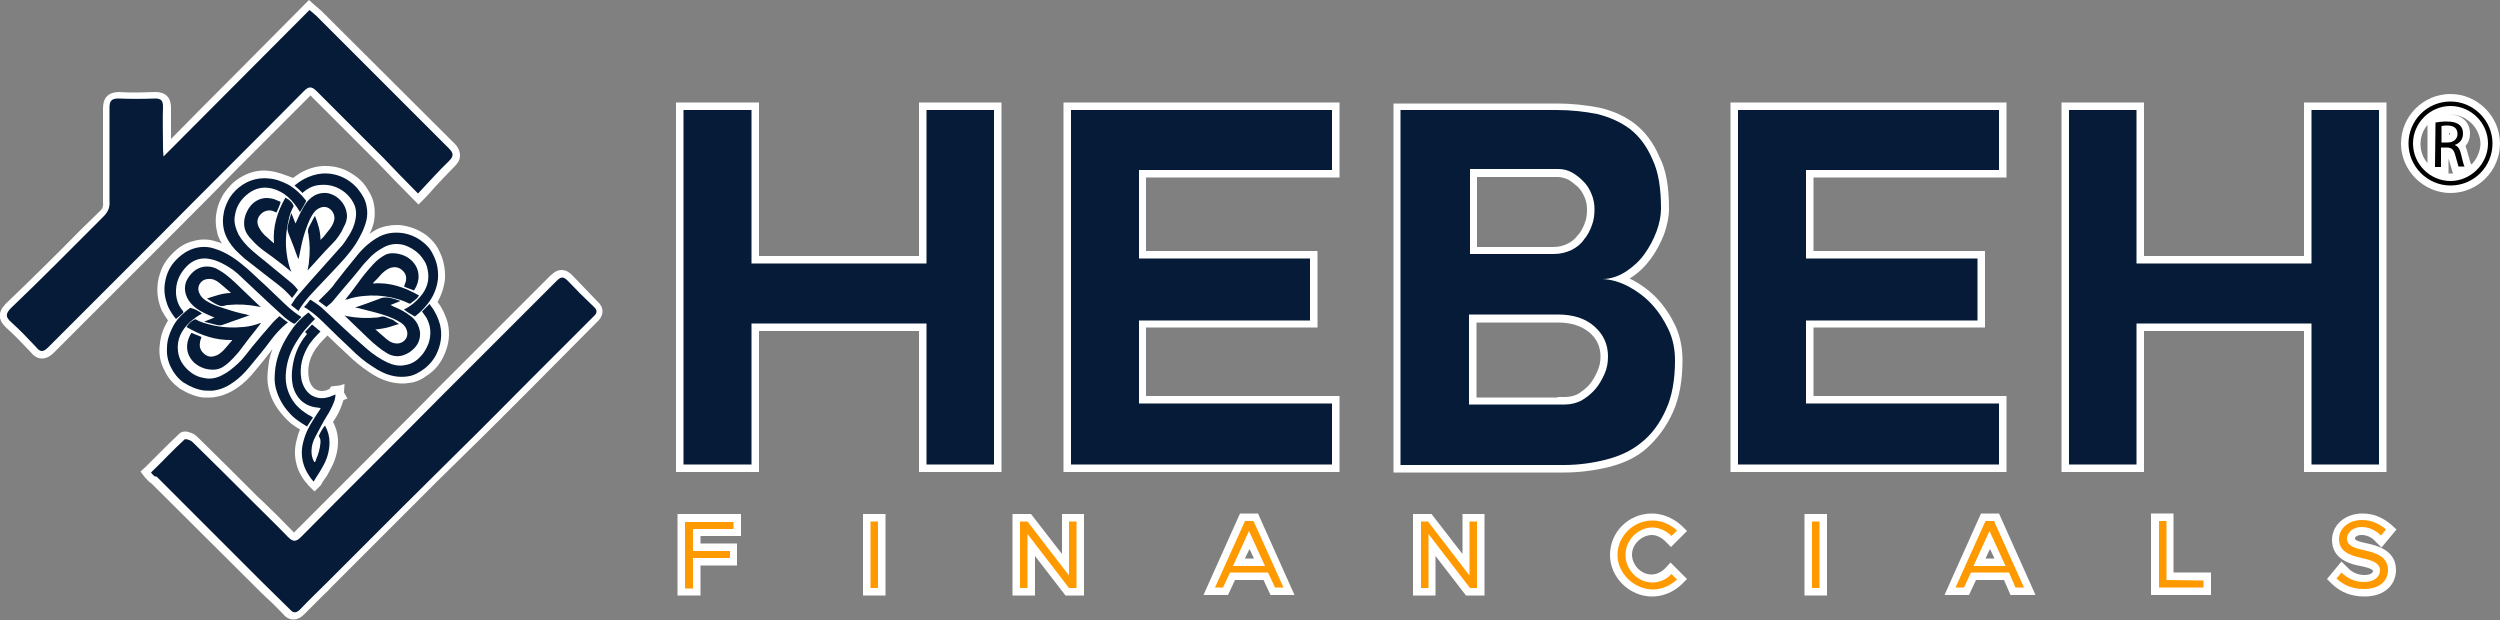 <?xml version="1.0" encoding="utf-8"?>
<!-- Generator: Adobe Illustrator 27.0.1, SVG Export Plug-In . SVG Version: 6.00 Build 0)  -->
<svg version="1.1" id="Capa_1" xmlns="http://www.w3.org/2000/svg" xmlns:xlink="http://www.w3.org/1999/xlink" x="0px" y="0px"
	 viewBox="0 0 500 124" style="enable-background:new 0 0 500 124;" xml:space="preserve">
<rect x="0" y="0" width="500" height="124" fill="#808080" stroke="none"/>
<style type="text/css">
	.st0{fill:#FFFFFF;}
	.st1{fill:#051B38;}
	.st2{fill:#FF9900;}
</style>
<g>
	<g>
		<path class="st0" d="M64.7,67.9l0.8-0.8c1.3,1.3,2.6,2.5,3.8,3.6c1.5,1.5,3,2.7,4.5,3.7c1.6,1.1,3.2,1.8,4.7,2.1
			c0.6,0.1,1.2,0.2,1.9,0.2c0,0,0,0,0,0c0.4,0,0.8,0,1.3-0.1c1.2-0.1,2.3-0.5,3.4-1.3c1.5-0.9,2.7-2.2,3.5-3.8
			c1.2-2.4,1.5-4.7,0.9-7.1c-0.5-1.6-1.1-2.9-2-4c0.8-1.4,1.3-2.9,1.5-4.6c0.1-2-0.3-3.9-1.1-5.5c-0.6-1.3-1.5-2.4-2.7-3.3
			c-1.4-1-2.8-1.6-4.6-1.9c-0.4-0.1-0.9-0.1-1.3-0.1c-1.4,0-2.8,0.3-4,0.9c-0.5,0.3-0.9,0.5-1.4,0.9c0.4-0.8,0.7-1.6,0.9-2.5
			c0.2-1.1,0.2-2.3,0-3.4c-0.3-1.7-1.2-2.9-1.7-3.7c-0.7-1-1.7-1.9-3.1-2.7c-1.5-0.9-3.2-1.3-4.9-1.3c-0.2,0-0.4,0-0.6,0
			c-1.4,0.1-2.8,0.5-4.3,1.3c-0.6,0.4-1.1,0.7-1.6,1.1c-0.1,0-0.1-0.1-0.2-0.1C57,35,55.6,34.4,54,34.2c-0.4,0-0.7-0.1-1.1-0.1
			c-1.8,0-3.4,0.5-5,1.5c-1.3,0.8-2.3,1.9-3.2,3.2C44,40,43.6,41,43.4,42c-0.4,1.7-0.3,3.2,0.1,4.8c0.2,0.7,0.5,1.3,0.9,1.9
			c-0.4-0.2-0.8-0.3-1.2-0.4c-0.8-0.3-1.6-0.4-2.4-0.4c-0.7,0-1.4,0.1-2.1,0.3c-1.7,0.4-3.1,1.3-4.4,2.7c-1.5,1.5-2.3,3.2-2.7,5.4
			c-0.3,1.9-0.1,3.9,0.8,5.9c0.4,0.7,0.8,1.3,1.2,1.9c-0.2,0.3-0.3,0.6-0.5,0.9c-0.8,1.5-1.1,3-1.2,4.5c-0.1,1.6,0.2,3.1,1,4.6
			c0.7,1.5,1.7,2.6,2.9,3.5l0.1,0.1c1.7,1,3.1,1.6,4.7,1.8l0.1,0h0.1c0.2,0,0.3,0,0.5,0c0.2,0,0.5,0,0.8,0c0.3,0,0.6,0,0.9-0.1
			c1.5-0.2,3.1-0.9,4.4-1.8c1.5-1,2.7-2.3,3.5-3.3c1.2-1.4,2.4-2.9,3.6-4.5c-0.4,1.1-0.7,2.1-0.8,3.2c-0.2,1.4-0.4,3.1,0.1,5
			c0.5,2,1.6,3.8,2.9,5.2c1,1.2,2.1,2,3.3,2.7c-0.3,0.7-0.5,1.4-0.7,2.2c-0.5,1.9-0.4,3.8,0.3,5.7c0.3,0.8,0.8,1.7,1.5,2.6l0.1,0.1
			l0.1,0.1c0,0,0.1,0.1,0.1,0.1c0.1,0.2,0.2,0.3,0.4,0.5l1.1,1.1l1.3-1.3l0.1-0.2c0.2-0.4,0.4-0.7,0.7-1.1c0.4-0.5,0.7-1.1,1-1.7
			c1-1.7,1.6-3.7,1.6-5.6c0-1.4-0.3-2.7-1-4c0.1-0.1,0.1-0.2,0.2-0.3c0.6-0.9,1.2-2,1.6-3.2c0.1-0.3,0.2-0.6,0.3-0.9l0.8-0.3
			l-0.7-1.2v0l0.1-1.7l-1,0.3L67,77.2l-0.8,0.1l-0.3,0.5c0,0,0,0,0,0c-0.3,0.1-0.5,0.2-0.7,0.3l-0.1,0l-0.1,0
			c-0.2,0.1-0.4,0.1-0.6,0.1c-0.4,0-0.9-0.1-1.4-0.4c-0.7-0.5-1.1-1.4-1.2-2c-0.4-2.1,0-4,1.3-6C63.6,69.1,64.2,68.4,64.7,67.9z"/>
		<path class="st0" d="M47.5,33.7c4.8-4.8,9.6-9.6,14.4-14.4c0.1-0.1,0.1-0.1,0.2-0.2c0.1,0,0.1,0.1,0.2,0.2l13.4,13.4
			c2.1,2.2,4.4,4.6,6.9,7.1l1.1,1.1l1.1-1.1c0.8-0.8,1.5-1.6,2.2-2.4c1.3-1.4,2.6-2.8,3.9-4.1c0.5-0.5,1.1-1.2,1.1-2.2
			c0-1.1-0.6-1.9-1.1-2.4L64.3,2.2c-0.2-0.2-0.5-0.4-0.8-0.7c-0.2-0.2-0.4-0.3-0.7-0.6l-1-0.9l-1,1c-4.8,4.8-9.5,9.6-14.3,14.4
			c-4.1,4.1-8.2,8.2-12.3,12.4c0-0.4,0-0.8,0-1.2c0-1.7,0-3.4,0-5.1c0-2-1.1-3.1-3.1-3.1c0,0,0,0,0,0c-1.2,0-2.4,0.1-3.6,0.1
			s-2.4,0-3.6-0.1c-2.2,0-3.3,1.1-3.3,3.3v18.7l0,0.1c0.1,0.8-0.1,1.3-0.8,1.9L16.1,46c-4.8,4.9-9.9,9.9-14.9,14.7l-0.1,0.1
			c-1.6,1.7-1.5,3.2,0.2,4.8c1.7,1.5,3.3,3.2,4.8,4.8c0.5,0.6,1.2,1.3,2.3,1.3c0,0,0,0,0,0c1,0,1.8-0.6,2.3-1.1l22.5-22.5
			C38,43.3,42.8,38.5,47.5,33.7z"/>
		<path class="st0" d="M114.4,55c-0.4-0.4-1.1-1-2.1-1c-1.1,0-1.8,0.8-2.2,1.1L87.4,77.8c-4.7,4.8-9.5,9.5-14.2,14.3
			c-4.7,4.7-9.5,9.5-14.2,14.2c-0.1,0.1-0.2,0.2-0.2,0.2c-0.1,0-0.1-0.1-0.2-0.2c-1.5-1.5-3-3.1-4.6-4.6c-0.8-0.8-1.5-1.5-2.4-2.3
			c-4-4-8.1-8.1-12.2-12.1c-0.6-0.6-1.7-1-2.4-1c-0.6,0-1.1,0.3-1.2,0.5c-1.3,1.2-2.6,2.5-3.9,3.8c-0.9,0.9-1.9,1.9-2.8,2.8l-1,0.9
			l0.9,1.2c0.4,0.4,0.8,0.9,1.3,1.2L51,117.3c0.9,0.9,1.9,1.9,2.9,2.8c1,0.9,1.9,1.9,2.8,2.8c0.6,0.7,1.3,1,2,1c0.7,0,1.4-0.3,2.1-1
			c1.2-1.2,2.4-2.4,3.6-3.6c0.6-0.6,1.3-1.2,1.9-1.9l14.9-14.9c1.9-1.9,3.9-3.9,5.8-5.8c1.9-1.9,3.9-3.8,5.8-5.7
			c3-2.9,6-5.9,8.9-8.8c1.5-1.5,2.9-2.9,4.4-4.4l13.3-13.4c0.7-0.6,1.1-1.4,1.1-2.1c0-0.8-0.4-1.5-1.1-2.1
			C117.8,58.5,116.1,56.8,114.4,55z"/>
		<path class="st0" d="M490.1,18.8c-5.5,0-9.9,4.5-9.9,9.9s4.5,9.9,9.9,9.9c5.5,0,9.9-4.5,9.9-9.9S495.5,18.8,490.1,18.8z
			 M489.8,26.6c0.1,0,0.1,0,0.2,0c0,0,0,0,0,0c0,0,0,0,0,0.2c0,0.1-0.1,0.1-0.2,0.2V26.6z M485.5,25v7.6c-0.9-1-1.4-2.4-1.4-3.8
			S484.6,26,485.5,25z M489.7,34.7v-3c0.3,1,0.5,1.7,0.6,2l0.3,1c-0.2,0-0.3,0-0.5,0C489.9,34.7,489.8,34.7,489.7,34.7z M494.3,32.9
			l-0.2-0.3c-0.1-0.3-0.4-1.5-0.6-2.1c-0.1-0.5-0.3-0.9-0.4-1.3c0.6-0.7,0.9-1.5,0.9-2.5c0-1.5-0.7-2.4-1.2-2.8c-0.9-0.8-2-1-3-1
			c0.1,0,0.2,0,0.3,0c3.2,0,6,2.7,6,6C496,30.3,495.4,31.8,494.3,32.9z"/>
		<polygon class="st0" points="183.8,51.2 151.8,51.2 151.8,20.5 135.2,20.5 135.2,94.4 151.8,94.4 151.8,66.2 183.8,66.2 
			183.8,94.4 200.3,94.4 200.3,20.5 183.8,20.5 		"/>
		<polygon class="st0" points="212.7,94.4 267.9,94.4 267.9,79.2 229.2,79.2 229.2,65.5 263.5,65.5 263.5,50.2 229.2,50.2 
			229.2,35.5 267.9,35.5 267.9,20.5 212.7,20.5 		"/>
		<path class="st0" d="M334.6,82.4c1.3-2.9,1.9-6.4,1.9-10.4c0-2.5-0.5-4.8-1.4-6.8c-1-2.1-2.2-3.9-3.6-5.4c-1.4-1.5-3.1-2.8-5-3.8
			c-0.2-0.1-0.4-0.2-0.6-0.3c0.1,0,0.1-0.1,0.2-0.1c1.7-1.1,3-2.4,4.1-3.9c1.1-1.5,1.9-3.1,2.6-4.8c0.6-1.7,1-3.5,1-5.1
			c0-4.5-0.6-7.9-1.9-10.4c-1.2-2.8-2.8-5-5-6.7c-2-1.5-4.4-2.6-7.2-3.2c-2.7-0.5-5.5-0.8-8.3-0.8h-32.7v73.8h34.2
			c3,0,6-0.4,8.9-1.1c3.1-0.8,5.6-2,7.6-3.8C331.5,87.7,333.3,85.3,334.6,82.4z M295.4,35.4h16.1c0.8,0,1.4,0.2,2.1,0.5
			c0.7,0.4,1.2,0.8,2,1.5c0.5,0.5,0.9,1.1,1.3,2c0.3,0.7,0.5,1.5,0.5,2.4c0,1.1-0.1,1.9-0.4,2.7c-0.4,1.1-0.8,1.8-1.3,2.4l-0.1,0.1
			l-0.1,0.1c-0.4,0.6-1.1,1.2-1.9,1.6c-1,0.5-1.9,0.7-3,0.7h-15.2V35.4z M319.5,74.2c-0.5,1.2-1.1,2.1-1.6,2.7
			c-0.6,0.7-1.4,1.3-2.3,1.9c-0.8,0.4-1.7,0.6-2.6,0.6h-1.5v0.1h-16.2v-15h16.2c2.8,0,4.8,0.7,6.4,2c1.5,1.3,2.2,2.9,2.2,4.8
			C320.1,72.4,319.9,73.3,319.5,74.2z"/>
		<polygon class="st0" points="401.3,79.2 362.7,79.2 362.7,65.5 397,65.5 397,50.2 362.7,50.2 362.7,35.5 401.3,35.5 401.3,20.5 
			346.1,20.5 346.1,94.4 401.3,94.4 		"/>
		<polygon class="st0" points="477.3,94.4 477.3,20.5 460.8,20.5 460.8,51.2 428.8,51.2 428.8,20.5 412.3,20.5 412.3,94.4 
			428.8,94.4 428.8,66.2 460.8,66.2 460.8,94.4 		"/>
		<polygon class="st0" points="135.5,119.1 140.1,119.1 140.1,113.1 147.4,113.1 147.4,108.7 140.1,108.7 140.1,107.2 148.2,107.2 
			148.2,102.8 135.5,102.8 		"/>
		<rect x="172.6" y="102.8" class="st0" width="4.5" height="16.3"/>
		<polygon class="st0" points="212.4,110.8 206.2,102.8 202.5,102.8 202.5,119.1 207,119.1 207,111.2 213.1,119.1 216.8,119.1 
			216.8,102.8 212.4,102.8 		"/>
		<path class="st0" d="M248,102.7l-7.3,16.3h4.9l1.4-3h5.7l1.4,3h4.8l-7.3-16.3H248z M249,111.7l0.9-1.9l0.9,1.9H249z"/>
		<polygon class="st0" points="292.5,110.8 286.3,102.8 282.6,102.8 282.6,119.1 287.1,119.1 287.1,111.2 293.2,119.1 296.9,119.1 
			296.9,102.8 292.5,102.8 		"/>
		<path class="st0" d="M330.4,107c0.9,0,1.9,0.5,2.7,1.3l1.1,1.1l3.2-3.2l-1.1-1.1c-1.7-1.5-3.8-2.4-5.9-2.4c-4.7,0-8.4,3.7-8.4,8.3
			c0,4.5,3.9,8.3,8.4,8.3c2.1,0,4.2-0.8,5.9-2.4l1.1-1.1l-3.3-3.3l-1.1,1.2c-0.7,0.7-1.7,1.2-2.7,1.2c-2.1,0-3.9-1.9-3.9-4
			S328.4,107,330.4,107z"/>
		<rect x="360.9" y="102.8" class="st0" width="4.5" height="16.3"/>
		<path class="st0" d="M396.2,102.7l-7.3,16.3h4.9l1.4-3h5.6l1.3,3h5l-7.3-16.3H396.2z M397.1,111.7l0.9-1.9l0.9,1.9H397.1z"/>
		<polygon class="st0" points="434.7,102.7 430.2,102.7 430.2,119 442.2,119 442.2,114.5 434.7,114.5 		"/>
		<path class="st0" d="M472.3,107c1,0,2,0.4,2.8,1.3l1.2,1.2l3-3.6l-1.1-1c-1.8-1.5-3.6-2.2-5.7-2.2c-3.5,0-6.1,2.3-6.1,5.3
			c0,4,4,4.9,5.7,5.2c1.6,0.3,2.5,0.7,2.5,1c0,0.4-0.6,0.8-1.7,0.8c-1.3,0-2.5-0.5-3.4-1.5l-1.2-1.2l-2.9,3.5l1,1
			c1.8,1.7,3.9,2.5,6.5,2.5c4.3,0,6.3-2.6,6.3-5.3c0-4-3.9-4.9-5.7-5.3c-2-0.4-2.4-0.7-2.5-0.9C470.9,107.5,471.3,107,472.3,107z"/>
	</g>
	<g>
		<g>
			<path class="st1" d="M40.4,62.7c-0.9,0.5-1.7,1.1-2.4,1.7c-1.7,1.6-2.7,3.5-2.4,5.9c0.2,1.6,1,2.8,2.1,3.8
				c0.9,0.8,1.9,1.3,3.1,1.5c1.3,0.3,2.6,0,3.7-0.6c1.2-0.6,2.1-1.4,3.1-2.3c1.1-1,1.9-2.2,2.8-3.3c1.3-1.6,2.7-3.2,4-4.7
				c0.4-0.5,0.9-0.9,1.4-1.4c0,0,0.2-0.1,0.2,0c0.5,0.4,1,0.8,1.6,1.2c-0.1,0.1-0.2,0.1-0.3,0.2c-1.2,1-2.2,2.1-3.1,3.3
				c-1.4,1.9-2.9,3.7-4.4,5.5c-0.9,1.1-2,2.2-3.2,3c-1.1,0.8-2.4,1.4-3.8,1.6c-0.7,0.1-1.4,0-2,0c-1.5-0.2-2.8-0.8-4.1-1.6
				c-1.1-0.8-1.9-1.8-2.5-3s-0.9-2.5-0.8-3.9c0-1.4,0.4-2.7,1-3.9c0.6-1.3,1.5-2.4,2.6-3.3c0.3-0.3,0.6-0.5,1-0.8c0,0,0.2-0.1,0.2,0
				C39,61.8,39.7,62.2,40.4,62.7"/>
			<path class="st1" d="M60,42.4c-0.1-0.1-0.1-0.2-0.2-0.3c-0.6-1-1.3-1.9-2.2-2.7s-2-1.4-3.2-1.7c-1.7-0.4-3.2-0.1-4.6,0.9
				c-1.5,1.1-2.5,2.5-2.8,4.4c-0.3,1.4,0.1,2.6,0.7,3.9c0.7,1.2,1.6,2.2,2.6,3.1c0.9,0.8,1.9,1.6,2.9,2.4c1.7,1.4,3.4,2.8,5.1,4.2
				c0.5,0.4,0.9,0.9,1.3,1.4c-0.4,0.6-0.8,1.1-1.2,1.6c-0.2-0.3-0.5-0.6-0.7-0.8c-1.1-1.2-2.5-2.2-3.8-3.2c-1.7-1.3-3.3-2.6-5-3.9
				c-0.7-0.6-1.3-1.2-1.9-1.8c-0.9-1-1.7-2.2-2.1-3.5c-0.4-1.4-0.4-2.7-0.1-4.1c0.2-0.9,0.6-1.8,1.1-2.7c0.7-1.1,1.6-2,2.7-2.7
				c1.6-1,3.3-1.4,5.2-1.2c1.4,0.1,2.6,0.6,3.8,1.2c1.4,0.8,2.6,1.9,3.6,3.2c0,0,0,0.1,0,0.2C60.9,40.9,60.5,41.6,60,42.4"/>
			<path class="st1" d="M80.8,61.9c0.1-0.1,0.3-0.2,0.4-0.2c1.1-0.6,2-1.4,2.8-2.3c1.4-1.6,2-3.4,1.5-5.6c-0.2-1.1-0.8-2-1.6-2.9
				c-0.9-0.9-1.9-1.5-3.1-1.9c-1.5-0.4-3-0.2-4.3,0.6c-1.1,0.6-2,1.3-2.8,2.2c-0.7,0.7-1.3,1.4-1.9,2.2c-1.7,2.1-3.5,4.1-5.2,6.2
				c-0.4,0.5-0.9,0.8-1.3,1.2c-0.5-0.4-1.1-0.8-1.6-1.2c0.7-0.7,1.4-1.4,2.1-2.1c0.5-0.5,0.9-1,1.3-1.6c1.5-1.9,2.9-3.7,4.4-5.5
				c1.2-1.5,2.7-2.8,4.4-3.7c1.4-0.7,2.9-0.9,4.5-0.7c1.4,0.2,2.7,0.7,3.9,1.6c1,0.7,1.8,1.6,2.3,2.7c0.8,1.5,1.1,3.1,1,4.8
				c-0.2,1.9-0.9,3.6-2.1,5.1c-0.7,0.9-1.5,1.7-2.4,2.4c-0.1,0.1-0.2,0.1-0.3,0C82.1,62.8,81.4,62.4,80.8,61.9"/>
			<path class="st1" d="M67.1,78.7c0,0.6-0.1,1.2-0.3,1.7c-0.4,1-0.9,2-1.5,2.9c-0.8,1.3-1.5,2.7-2.2,4c-0.5,0.9-0.8,1.9-0.8,2.9
				c0,0.7,0.1,1.4,0.5,2.1c0,0,0,0.1,0.1,0.1c0,0,0,0,0.1,0c0.1-0.2,0.2-0.3,0.2-0.5c0.5-1.1,0.8-2.2,0.9-3.4c0-0.4,0-0.8-0.3-1.2
				c0-0.1-0.1-0.1,0-0.2c0.3-0.7,0.7-1.4,1.2-2c0.6,1.1,0.9,2.2,0.9,3.4c0,1.7-0.5,3.4-1.4,4.9c-0.5,1-1.2,1.9-1.7,2.8
				c0,0,0,0-0.1,0.1c-0.2-0.2-0.3-0.4-0.5-0.6c-0.5-0.7-1-1.5-1.3-2.3c-0.6-1.6-0.7-3.2-0.3-4.8c0.4-1.7,1.1-3.2,2.1-4.7
				c0.4-0.7,0.9-1.4,1.3-2c0.1-0.1,0.1-0.2,0.1-0.3c-0.3,0-0.5-0.1-0.7-0.1c-1.2-0.1-2.3-0.6-3.2-1.4c-0.8-0.8-1.3-1.7-1.6-2.8
				c-0.3-1.3-0.3-2.6-0.1-3.9c0.3-2.1,1-4,2.2-5.7c0.2-0.3,0.5-0.6,0.7-0.9c-0.1-0.1-0.3-0.3-0.4-0.4c0.5-0.5,0.9-1,1.4-1.5
				c0.6,0.5,1.1,0.9,1.7,1.4c-0.2,0.2-0.3,0.3-0.5,0.5c-0.6,0.6-1.2,1.3-1.7,2c-1.4,2.2-2.1,4.5-1.6,7.2c0.3,1.2,0.9,2.3,1.9,3
				c1,0.6,2.1,0.8,3.2,0.5c0.6-0.1,1.1-0.4,1.7-0.6C67,78.7,67.1,78.7,67.1,78.7"/>
			<path class="st1" d="M59.7,62.2c-0.5-0.4-1-0.8-1.5-1.2c0.4-0.5,0.7-1.1,1.1-1.6c0.9-1,1.7-2,2.6-3c2.2-2.5,4.4-4.9,6.6-7.4
				c0.3-0.4,0.6-0.8,0.9-1.3c0.6-0.9,1.2-1.9,1.5-3c0.4-1.4,0.5-2.8-0.2-4.1c-0.4-0.8-1-1.5-1.7-2.1c-1.5-1.2-3.2-1.7-5.1-1.5
				c-1.3,0.1-2.4,0.7-3.3,1.5l-0.1,0.1c-0.5-0.5-1-1-1.6-1.5c0.6-0.5,1.2-0.9,1.9-1.3c1.2-0.6,2.4-1,3.7-1.1
				c1.7-0.1,3.3,0.3,4.7,1.1c1,0.6,1.9,1.3,2.6,2.3c0.7,0.9,1.3,1.9,1.5,3.1c0.2,0.9,0.2,1.9,0,2.8c-0.4,1.7-1.2,3.2-2.1,4.7
				c-0.9,1.4-2,2.7-3.2,4c-2,2.2-4.1,4.3-6.1,6.5c-0.8,0.9-1.5,1.8-2.1,2.8C59.8,62,59.8,62.1,59.7,62.2"/>
			<path class="st1" d="M35.2,63.8c-0.6-0.7-1.1-1.5-1.5-2.3c-0.7-1.6-1-3.3-0.7-5c0.3-1.8,1-3.3,2.3-4.6c1.1-1.1,2.3-1.9,3.8-2.3
				c1.2-0.3,2.5-0.3,3.7,0.1c2,0.6,3.8,1.7,5.4,3c1.7,1.3,3.2,2.9,4.8,4.3c1.5,1.4,2.9,2.8,4.4,4.2c0.9,0.8,1.9,1.6,2.9,2.2
				c-0.1,0.1-0.2,0.2-0.3,0.3c-0.3,0.3-0.6,0.6-0.9,0.9c-0.1,0.1-0.2,0.2-0.4,0.1c-0.9-0.5-1.7-1.1-2.4-1.8c-3-2.7-5.9-5.5-8.8-8.2
				c-0.9-0.8-2-1.5-3.2-2.1c-1-0.5-2-0.8-3-0.9c-1.5-0.1-2.8,0.4-3.9,1.5c-1.5,1.5-2.3,3.3-2.2,5.5c0.1,1.3,0.5,2.5,1.4,3.5
				c0.1,0.2,0.1,0.3,0,0.4C36.1,63,35.7,63.4,35.2,63.8C35.3,63.7,35.2,63.7,35.2,63.8"/>
			<path class="st1" d="M84.4,62.3c0.5-0.5,1-1,1.5-1.5c0.1,0.1,0.2,0.2,0.2,0.3c0.9,1.1,1.5,2.4,1.9,3.8c0.5,2.1,0.2,4.1-0.8,6.1
				c-0.7,1.3-1.7,2.4-3,3.2c-0.9,0.6-1.8,1-2.8,1.1c-0.9,0.1-1.8,0.1-2.7-0.1c-1.5-0.3-2.9-1-4.2-1.9c-1.6-1-3-2.2-4.3-3.5
				c-1.8-1.7-3.6-3.4-5.4-5.2c-1-1-2-1.9-3.2-2.7c-0.2-0.2-0.5-0.3-0.8-0.5c0.1-0.1,0.2-0.2,0.3-0.3c0.3-0.3,0.5-0.6,0.8-1
				c0.1-0.1,0.2-0.2,0.3-0.1c0.7,0.5,1.4,0.9,2.1,1.5c1,0.9,1.9,1.8,2.9,2.7c2,1.9,4.1,3.8,6.2,5.6c1.3,1.1,2.6,2,4.1,2.7
				c1.1,0.5,2.3,0.8,3.6,0.5c1.2-0.2,2.2-0.8,3-1.7c0.7-0.7,1.2-1.6,1.6-2.6c0.6-1.8,0.5-3.6-0.5-5.3C84.9,63,84.7,62.7,84.4,62.3"
				/>
			<path class="st1" d="M61.5,54.1c0.1-0.6,0.3-1.3,0.3-1.9c0.2-1.7,0.2-3.5-0.1-5.2c0-0.1,0-0.1,0-0.2c-0.2-0.4-0.1-0.8,0-1.2
				c0.4-0.8,0.8-1.5,1.2-2.3l0.1-0.1c0.6,1.5,1.1,3.1,1.1,4.8c0.2-0.2,0.3-0.4,0.5-0.5c0.4-0.5,0.8-1,1.2-1.5c0.4-0.5,0.8-1.1,1-1.8
				c0.3-1-0.2-2.1-1.1-2.6c-0.8-0.4-1.6-0.2-2.3,0.3c-0.7,0.5-1,1.2-1.4,1.9c-0.7,1.5-1.2,3.1-1.6,4.7c-0.2,0.9-0.4,1.9-0.6,2.9
				c0,0.1-0.1,0.3-0.1,0.4c0-0.1,0-0.1-0.1-0.1c-0.6-1.7-1.2-3.3-1.9-5c-0.2-0.6-0.3-1.1-0.1-1.7c0.2-0.7,0.4-1.5,0.6-2.2
				c0,0,0-0.1,0.1-0.1c0.3,0.7,0.5,1.3,0.8,2c0.2-0.4,0.3-0.7,0.5-1.1c0.5-1.1,1-2.1,1.7-3.1c0.9-1.1,1.9-1.8,3.3-1.9
				c0.9-0.1,1.8,0.2,2.6,0.7c1.3,0.9,2.1,2.2,2.2,3.8c0,0.8-0.2,1.5-0.6,2.2c-0.6,1.4-1.4,2.5-2.3,3.4
				C64.7,50.5,63.2,52.3,61.5,54.1L61.5,54.1"/>
			<path class="st1" d="M41.4,59.7c1.6-0.5,3.1-1.1,4.8-1.1c-0.1-0.1-0.1-0.1-0.2-0.2c-0.7-0.6-1.4-1.2-2.1-1.8
				c-0.6-0.5-1.4-0.9-2.2-0.8c-1.5,0-2.5,1.5-1.8,2.9c0.3,0.7,0.8,1.1,1.4,1.5c1.1,0.7,2.3,1.1,3.6,1.5c1.5,0.5,2.9,0.9,4.4,1.2
				C49.4,63,49.7,63,50,63c-0.2,0.1-0.4,0.1-0.5,0.2c-1.6,0.6-3.2,1.1-4.8,1.7c-0.4,0.2-0.9,0.2-1.3,0.1c-0.8-0.2-1.6-0.4-2.4-0.6
				c0,0,0,0-0.1-0.1c0.7-0.3,1.3-0.5,2-0.8c-0.5-0.2-1-0.4-1.4-0.6c-1.1-0.5-2.1-1-2.9-1.8c-1.3-1.2-2-3-1.4-4.7
				c0.3-0.7,0.7-1.3,1.2-1.8c0.8-0.8,1.8-1.3,3-1.3c0.8,0,1.5,0.2,2.2,0.6c1.3,0.7,2.3,1.6,3.3,2.5c1.6,1.5,3.2,3.1,4.8,4.6
				c0.1,0.1,0.3,0.3,0.5,0.4c-0.2,0-0.4-0.1-0.6-0.1c-2-0.4-4-0.5-6-0.3c-0.4,0-0.7,0.2-1.1,0.2c-0.1,0-0.3,0-0.4,0
				C43.2,60.9,42.4,60.4,41.4,59.7C41.4,59.8,41.4,59.8,41.4,59.7"/>
			<path class="st1" d="M79.8,64.8c-0.8,0.2-1.5,0.5-2.3,0.7c-0.8,0.2-1.6,0.3-2.4,0.4c0,0,0,0.1,0.1,0.1c0.7,0.6,1.5,1.3,2.2,1.9
				c0.6,0.5,1.3,0.8,2,0.8c1.4,0,2.5-1.3,1.9-2.8c-0.3-0.8-0.9-1.3-1.7-1.7c-1.4-0.8-3-1.3-4.5-1.7c-1.2-0.3-2.3-0.6-3.5-0.9
				c-0.2,0-0.4-0.1-0.6-0.1c0.4-0.1,0.8-0.3,1.2-0.4c1.4-0.5,2.8-1,4.1-1.5c0.4-0.1,0.8-0.1,1.2-0.1c0.9,0.1,1.7,0.4,2.6,0.7
				c-0.7,0.3-1.3,0.5-2,0.8c0.2,0.1,0.4,0.2,0.6,0.3c1.2,0.5,2.4,1.1,3.4,1.9c1.1,0.8,1.7,1.9,1.9,3.2c0.1,1.3-0.3,2.4-1.2,3.3
				c-0.6,0.6-1.2,1-2,1.3c-1.1,0.4-2.2,0.3-3.3-0.3c-0.7-0.4-1.4-0.9-2-1.4c-1.4-1.1-2.6-2.4-3.9-3.6c-0.9-0.9-1.8-1.7-2.7-2.6
				c0.1,0,0.2,0,0.3,0.1c2.1,0.4,4.1,0.5,6.2,0.3c0.4,0,0.7-0.2,1.1-0.2c0.1,0,0.2,0,0.3,0c0.6,0.2,1.2,0.5,1.8,0.7
				C79,64.3,79.4,64.6,79.8,64.8C79.8,64.7,79.8,64.8,79.8,64.8"/>
			<path class="st1" d="M69,60c0.9-1.1,1.7-2.2,2.6-3.4c0.9-1.3,1.9-2.5,3-3.7c0.7-0.8,1.5-1.4,2.4-1.9c0.7-0.4,1.5-0.4,2.3-0.3
				c1.3,0.2,2.4,0.7,3.3,1.7c0.8,0.9,1.2,2,1.1,3.3c-0.1,0.9-0.4,1.6-0.9,2.4c-0.7-0.3-1.4-0.5-2-0.8c0.1-0.3,0.2-0.5,0.3-0.8
				c0.3-0.9,0.1-1.8-0.6-2.4c-0.7-0.7-1.6-0.8-2.5-0.5c-0.7,0.3-1.2,0.7-1.7,1.2c-0.5,0.6-1,1.1-1.6,1.7c0,0-0.1,0.1-0.1,0.2
				c3.4-0.3,6.4,0.8,9.2,2.4c-0.2,0.3-0.4,0.6-0.7,0.8c-0.3,0.3-0.7,0.5-1,0.8c-0.1,0-0.2,0-0.3,0c-1.1-0.6-2.3-0.9-3.5-1.2
				c-1.9-0.4-3.7-0.5-5.6-0.3c-1.1,0.1-2.2,0.3-3.3,0.7C69.4,59.8,69.2,59.9,69,60"/>
			<path class="st1" d="M55.3,42.5c-0.3-0.1-0.5-0.2-0.7-0.3c-0.9-0.3-1.9,0-2.5,0.7c-0.7,0.7-0.8,1.7-0.3,2.6
				c0.3,0.6,0.7,1.1,1.2,1.6c0.6,0.5,1.1,1,1.7,1.5c0,0,0.1,0,0.1,0.1c-0.3-3.4,0.7-6.4,2.3-9.2c0.2,0.2,0.4,0.3,0.6,0.4
				c0.4,0.3,0.8,0.7,1,1.2c0,0.1,0,0.2,0,0.2c-0.5,0.9-0.8,1.8-1,2.8c-0.4,1.7-0.6,3.5-0.5,5.2c0.1,1.7,0.4,3.4,1,4.9
				c0,0,0,0.1,0.1,0.1c-0.1,0.1-0.1,0-0.1,0c-0.5-0.4-1.1-0.9-1.6-1.3c-1.3-1-2.6-2-3.9-2.9c-0.8-0.6-1.6-1.3-2.3-2.1
				c-0.7-0.7-1.3-1.5-1.5-2.5c-0.2-1.1,0-2.2,0.5-3.2c0.4-0.9,1.1-1.7,2-2.2c1.1-0.6,2.2-0.6,3.3-0.3c0.4,0.1,0.9,0.4,1.3,0.5
				c0.1,0,0.1,0.2,0.1,0.2C55.9,41.2,55.6,41.8,55.3,42.5"/>
			<path class="st1" d="M37.3,65.4c0.4-0.7,1-1.2,1.6-1.5c0.1,0,0.2-0.1,0.3,0c1,0.6,2,0.8,3.1,1.1c2.1,0.5,4.3,0.6,6.4,0.4
				c1.2-0.1,2.3-0.4,3.4-0.8h0.1c-1.1,1.5-2.3,2.9-3.4,4.4c-0.5,0.6-0.9,1.3-1.5,1.9c-0.9,1-1.8,2-3.1,2.7c-0.7,0.3-1.4,0.4-2.2,0.3
				c-1.2-0.1-2.3-0.6-3.2-1.4c-1.1-1.1-1.6-2.4-1.3-4c0.1-0.6,0.4-1.3,0.7-1.8c0-0.1,0.1-0.1,0.2-0.1c0.6,0.3,1.3,0.5,1.9,0.8
				c-0.1,0.4-0.3,0.7-0.3,1.1c-0.2,1,0.2,1.8,1,2.4c0.8,0.6,1.6,0.5,2.5,0.1c0.7-0.4,1.2-0.9,1.7-1.5c0.4-0.5,0.8-0.9,1.2-1.4
				c0,0,0-0.1,0.1-0.1C43.2,68.1,40.2,67.1,37.3,65.4"/>
			<path class="st1" d="M61.7,62.5c0.4,0.4,0.9,0.9,1.3,1.3c-0.5,0.5-1,1-1.5,1.6c-0.9,0.9-1.6,2-2.3,3.1c-1.1,1.8-1.8,3.7-2,5.8
				c-0.2,1.9,0.1,3.7,1.1,5.4c0.7,1.2,1.7,2.2,2.8,2.9c0.4,0.3,0.8,0.5,1.2,0.7c0.1,0.1,0.2,0.1,0.3,0.2c-0.4,0.6-0.8,1.2-1.2,1.8
				c-1.3-0.8-2.6-1.6-3.6-2.8c-1.2-1.3-2.1-2.9-2.6-4.7c-0.4-1.5-0.3-2.9-0.1-4.4c0.4-2.6,1.5-4.9,3-7.1c0.7-1.1,1.5-2,2.5-2.9
				C60.9,63.1,61.3,62.8,61.7,62.5"/>
			<path class="st1" d="M32.7,31.3C42.7,21.3,52.2,11.7,61.9,2c0.7,0.6,1.1,0.9,1.4,1.2c8.8,8.8,17.7,17.7,26.5,26.5
				c1,1,0.9,1.6,0,2.5c-2.1,2-4,4.2-6.2,6.5c-2.5-2.5-4.7-4.8-6.9-7.1c-4.5-4.5-8.9-8.9-13.4-13.4c-1-1-1.6-0.9-2.5,0
				c-9.5,9.6-19.2,19.2-28.7,28.8c-7.5,7.5-15,15-22.5,22.5c-1,1-1.6,0.9-2.4-0.1c-1.6-1.7-3.2-3.4-5-5c-1.1-1-1.1-1.6-0.1-2.7
				c6.3-6,12.4-12.2,18.6-18.4c0.9-0.9,1.3-1.8,1.2-3.1c0-6.3,0-12.5,0-18.7c0-1.3,0.4-1.8,1.8-1.8c2.4,0.1,4.9,0.1,7.3,0
				c1.2,0,1.6,0.4,1.6,1.6c-0.1,2.6,0,5.2,0,7.8C32.6,29.8,32.6,30.3,32.7,31.3"/>
			<path class="st1" d="M30.2,94.5c2.3-2.2,4.4-4.5,6.7-6.6c0.2-0.2,1.2,0.1,1.6,0.5c4.1,4,8.2,8.1,12.2,12.1
				c2.3,2.3,4.7,4.6,6.9,6.9c1,1,1.6,1,2.6,0c9.4-9.5,19-19,28.4-28.5c7.6-7.6,15.1-15.1,22.7-22.7c0.8-0.8,1.3-1,2.2-0.1
				c1.7,1.8,3.4,3.5,5.2,5.2c0.8,0.7,0.8,1.3,0,2c-4.5,4.5-8.9,8.9-13.4,13.4c-4.4,4.4-8.7,8.8-13.2,13.2
				c-3.9,3.9-7.8,7.7-11.6,11.5c-5,5-9.9,9.9-14.9,14.9c-1.9,1.9-3.8,3.7-5.6,5.6c-0.7,0.7-1.3,0.8-2,0c-1.9-1.9-3.9-3.8-5.8-5.7
				c-7-7-13.9-13.9-20.9-20.9C30.9,95.4,30.6,95,30.2,94.5"/>
		</g>
		<g>
			<path d="M490.1,20.3c-4.7,0-8.4,3.8-8.4,8.4s3.8,8.4,8.4,8.4c4.7,0,8.4-3.8,8.4-8.4S494.7,20.3,490.1,20.3 M490.1,36.2
				c-4.1,0-7.5-3.4-7.5-7.5s3.4-7.5,7.5-7.5c4.1,0,7.5,3.4,7.5,7.5S494.1,36.2,490.1,36.2"/>
			<path d="M487.1,24.5c0.6-0.1,1.4-0.2,2.2-0.2c1.2,0,2,0.2,2.6,0.7c0.5,0.4,0.7,1,0.7,1.7c0,1.2-0.7,2-1.7,2.3l0,0
				c0.7,0.2,1.1,0.9,1.3,1.8c0.3,1.3,0.5,2.1,0.7,2.5h-1.2c-0.1-0.3-0.3-1-0.6-2.1c-0.3-1.2-0.7-1.7-1.8-1.7h-1.1v3.9H487
				L487.1,24.5L487.1,24.5z M488.3,28.5h1.2c1.2,0,2-0.7,2-1.7c0-1.2-0.8-1.7-2.1-1.7c-0.6,0-1,0.1-1.1,0.1V28.5z"/>
			<polygon class="st1" points="198.8,22 198.8,92.9 185.3,92.9 185.3,64.7 150.3,64.7 150.3,92.9 136.7,92.9 136.7,22 150.3,22 
				150.3,52.7 185.3,52.7 185.3,22 			"/>
			<polygon class="st1" points="227.8,34 227.8,51.7 262,51.7 262,64.1 227.8,64.1 227.8,80.7 266.4,80.7 266.4,92.9 214.2,92.9 
				214.2,22 266.4,22 266.4,34 			"/>
			<path class="st1" d="M332.2,41.7c0,1.4-0.3,3-0.9,4.6c-0.6,1.6-1.4,3.1-2.4,4.5c-1,1.4-2.2,2.5-3.7,3.5c-1.4,0.9-3,1.5-4.7,1.5
				c1.8,0.1,3.5,0.6,5.2,1.5c1.7,0.9,3.3,2.1,4.6,3.5c1.4,1.5,2.5,3.2,3.4,5.1c0.9,1.9,1.3,4,1.3,6.2c0,3.9-0.6,7.2-1.8,9.8
				c-1.2,2.7-2.8,4.9-4.8,6.5c-2,1.7-4.4,2.8-7.1,3.5c-2.7,0.7-5.6,1.1-8.5,1.1h-32.7V22h31.2c2.9,0,5.6,0.3,8.1,0.8
				c2.5,0.6,4.7,1.6,6.6,3c1.9,1.5,3.4,3.5,4.5,6.1C331.7,34.4,332.2,37.7,332.2,41.7 M294,50.8h16.7c1.4,0,2.5-0.3,3.6-0.8
				c1-0.5,1.9-1.2,2.5-2.1c0.7-0.8,1.2-1.8,1.6-2.9c0.4-1.1,0.5-2.1,0.5-3.2c0-1-0.2-2.1-0.6-3c-0.4-1-0.9-1.8-1.6-2.5
				c-0.7-0.7-1.4-1.3-2.3-1.8c-0.9-0.5-1.8-0.7-2.8-0.7H294V50.8z M313,80.9c1.2,0,2.3-0.3,3.3-0.8c1-0.6,1.9-1.3,2.7-2.2
				c0.8-0.9,1.4-2,1.9-3.1c0.5-1.1,0.7-2.3,0.7-3.5c0-2.4-0.9-4.4-2.7-6c-1.8-1.6-4.2-2.4-7.4-2.4h-17.7v18L313,80.9L313,80.9z"/>
			<polygon class="st1" points="361.2,34 361.2,51.7 395.5,51.7 395.5,64.1 361.2,64.1 361.2,80.7 399.8,80.7 399.8,92.9 
				347.6,92.9 347.6,22 399.8,22 399.8,34 			"/>
			<polygon class="st1" points="475.8,22 475.8,92.9 462.3,92.9 462.3,64.7 427.3,64.7 427.3,92.9 413.8,92.9 413.8,22 427.3,22 
				427.3,52.7 462.3,52.7 462.3,22 			"/>
			<g>
				<path class="st2" d="M138.6,105.8v4.4h7.4v1.4h-7.4v6.1H137v-13.3h9.7v1.4L138.6,105.8L138.6,105.8z"/>
				<path class="st2" d="M174.1,104.3h1.5v13.3h-1.5V104.3z"/>
				<path class="st2" d="M204,104.3h1.5l8.3,10.8v-10.8h1.5v13.3h-1.5l-8.3-10.8v10.8H204V104.3z"/>
				<path class="st2" d="M253.6,114.5H246l-1.4,3H243l6-13.3h1.7l6,13.3H255L253.6,114.5z M253,113.2l-3.2-7l-3.2,7H253z"/>
				<path class="st2" d="M284.1,104.3h1.5l8.3,10.8v-10.8h1.5v13.3H294l-8.3-10.8v10.8h-1.5V104.3z"/>
				<path class="st2" d="M323.5,111c0-3.8,3.2-6.9,7-6.9c1.9,0,3.6,0.8,4.9,2l-1.1,1.1c-1-1-2.4-1.7-3.8-1.7c-2.9,0-5.4,2.5-5.4,5.5
					s2.5,5.5,5.4,5.5c1.5,0,2.9-0.7,3.8-1.7l1.1,1.1c-1.3,1.2-3,2-4.9,2C326.7,117.8,323.5,114.6,323.5,111z"/>
				<path class="st2" d="M362.4,104.3h1.5v13.3h-1.5V104.3z"/>
				<path class="st2" d="M401.8,114.5h-7.6l-1.4,3h-1.7l6-13.3h1.7l6,13.3h-1.7L401.8,114.5z M401.1,113.2l-3.2-7l-3.2,7H401.1z"/>
				<path class="st2" d="M440.7,116.1v1.4h-8.9v-13.3h1.5V116L440.7,116.1L440.7,116.1z"/>
				<path class="st2" d="M467.3,115.7l1-1.2c1.1,1.1,2.6,1.9,4.5,1.9c2.1,0,3.2-1.1,3.2-2.3c0-1.4-1.3-2-3.7-2.5
					c-2.7-0.6-4.5-1.5-4.5-3.8c0-2.1,1.9-3.8,4.6-3.8c2,0,3.5,0.8,4.8,1.9l-1,1.2c-1.1-1.1-2.5-1.7-3.9-1.7c-1.7,0-2.9,1.1-2.9,2.3
					c0,1.4,1.3,1.9,3.7,2.4c2.6,0.6,4.5,1.5,4.5,3.9c0,2.1-1.6,3.8-4.8,3.8C470.4,117.8,468.7,117,467.3,115.7z"/>
			</g>
		</g>
	</g>
</g>
</svg>
